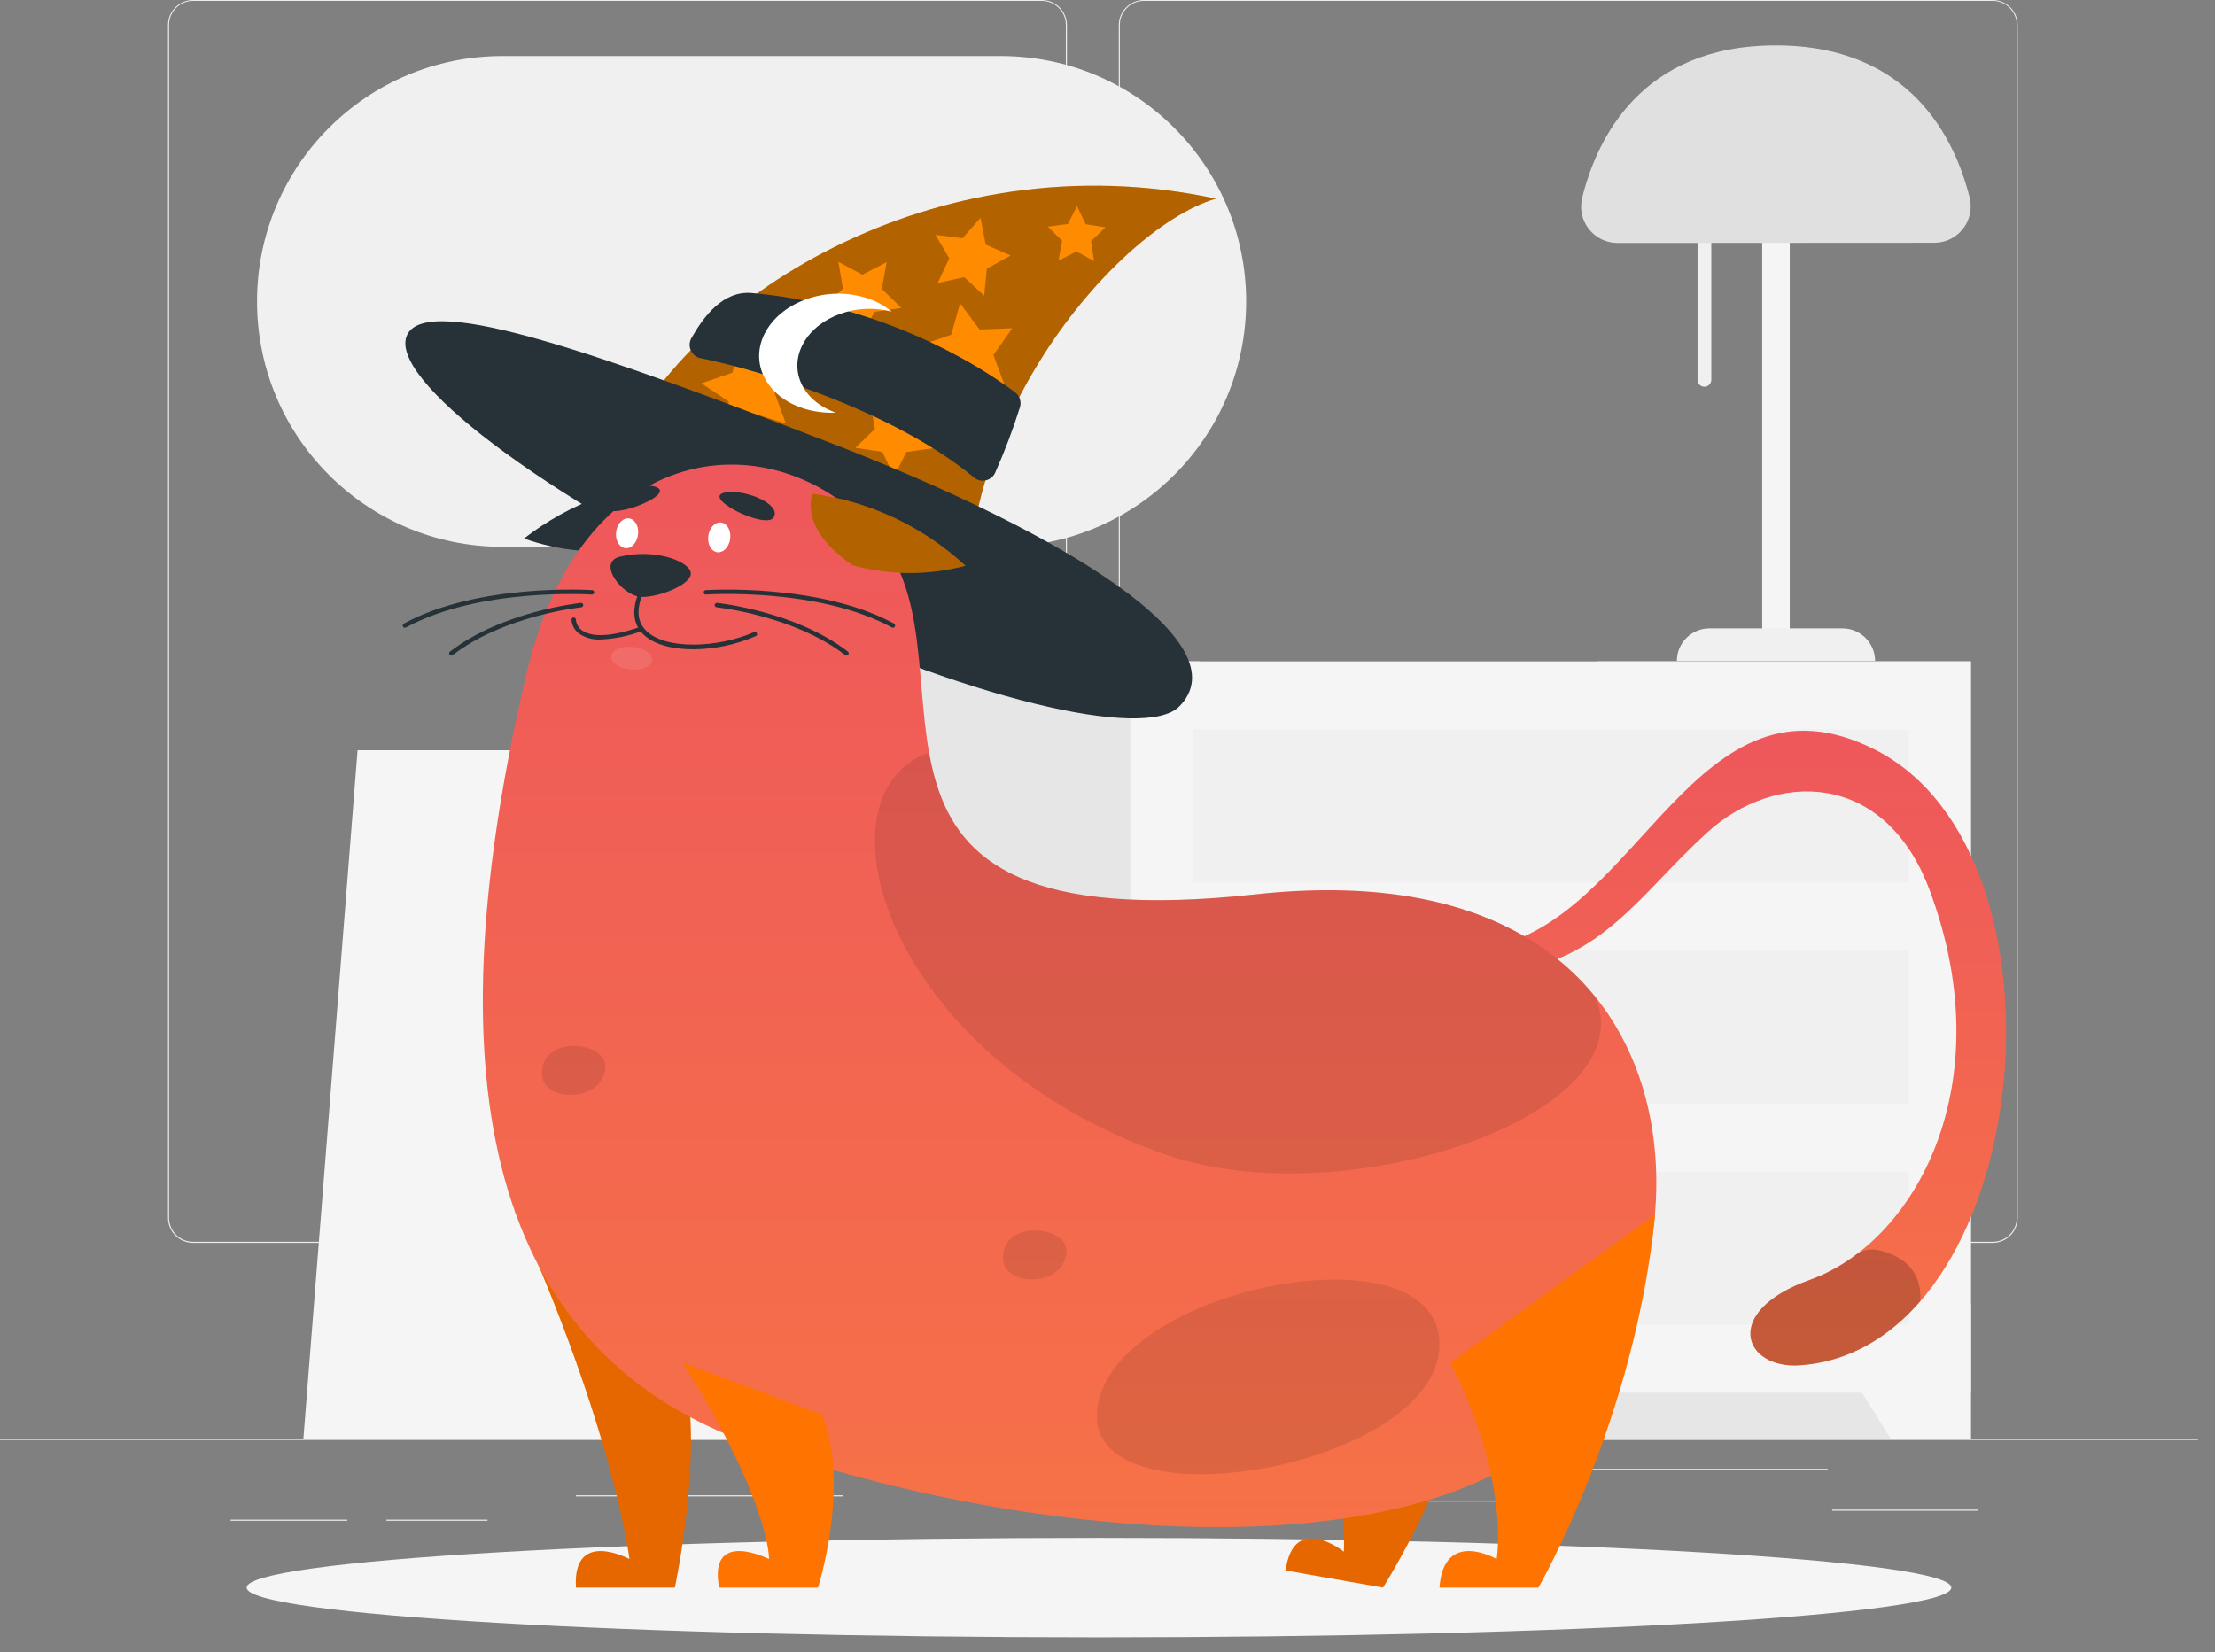 <!--
 * Copyright (c) 2023-2024, WSO2 LLC. (https://www.wso2.com).
 *
 * WSO2 LLC. licenses this file to you under the Apache License,
 * Version 2.0 (the "License"); you may not use this file except
 * in compliance with the License.
 * You may obtain a copy of the License at
 *
 *     http://www.apache.org/licenses/LICENSE-2.0
 *
 * Unless required by applicable law or agreed to in writing,
 * software distributed under the License is distributed on an
 * "AS IS" BASIS, WITHOUT WARRANTIES OR CONDITIONS OF ANY
 * KIND, either express or implied. See the License for the
 * specific language governing permissions and limitations
 * under the License.
-->

<svg id="rafiki-the-cat" class="icon" width="126" height="94" viewBox="0 0 126 94" fill="none"
    xmlns="http://www.w3.org/2000/svg">
    <rect x="0" y="0" width="126" height="94" fill="#808080" stroke="none"/>
    <path d="M125.031 81.87H0V81.933H125.031V81.87Z" fill="#EBEBEB" />
    <path d="M112.503 85.894H104.221V85.957H112.503V85.894Z" fill="#EBEBEB" />
    <path d="M68.322 85.111H65.098V85.173H68.322V85.111Z" fill="#EBEBEB" />
    <path d="M87.439 85.376H80.652V85.439H87.439V85.376Z" fill="#EBEBEB" />
    <path d="M103.971 83.573H89.94V83.636H103.971V83.573Z" fill="#EBEBEB" />
    <path d="M19.752 86.466H13.118V86.529H19.752V86.466Z" fill="#EBEBEB" />
    <path d="M27.729 86.466H21.978V86.529H27.729V86.466Z" fill="#EBEBEB" />
    <path d="M47.964 85.081H32.758V85.143H47.964V85.081Z" fill="#EBEBEB" />
    <path
        d="M59.264 70.718H10.98C10.602 70.717 10.239 70.566 9.972 70.298C9.705 70.031 9.555 69.668 9.555 69.29V1.415C9.558 1.039 9.709 0.68 9.976 0.415C10.243 0.15 10.604 0.001 10.98 0H59.264C59.643 0 60.006 0.15 60.274 0.418C60.542 0.686 60.692 1.049 60.692 1.428V69.29C60.692 69.668 60.542 70.031 60.274 70.299C60.006 70.567 59.643 70.718 59.264 70.718ZM10.98 0.05C10.618 0.051 10.272 0.195 10.016 0.451C9.761 0.707 9.617 1.054 9.617 1.415V69.29C9.617 69.651 9.761 69.998 10.016 70.254C10.272 70.51 10.618 70.654 10.98 70.655H59.264C59.626 70.654 59.973 70.51 60.229 70.254C60.485 69.998 60.629 69.651 60.63 69.29V1.415C60.629 1.053 60.485 0.707 60.229 0.451C59.973 0.195 59.626 0.051 59.264 0.05H10.98Z"
        fill="#EBEBEB" />
    <path
        d="M113.356 70.718H65.069C64.69 70.717 64.327 70.566 64.06 70.299C63.792 70.031 63.642 69.668 63.641 69.29V1.415C63.645 1.039 63.797 0.679 64.064 0.415C64.332 0.15 64.692 0.001 65.069 0H113.356C113.731 0.001 114.091 0.151 114.358 0.416C114.624 0.68 114.775 1.04 114.778 1.415V69.29C114.778 69.667 114.629 70.03 114.362 70.297C114.095 70.565 113.733 70.716 113.356 70.718ZM65.069 0.05C64.707 0.051 64.36 0.195 64.104 0.451C63.848 0.707 63.704 1.053 63.703 1.415V69.29C63.704 69.651 63.848 69.998 64.104 70.254C64.36 70.51 64.707 70.654 65.069 70.655H113.356C113.718 70.654 114.064 70.51 114.32 70.254C114.576 69.998 114.72 69.651 114.721 69.29V1.415C114.72 1.053 114.576 0.707 114.32 0.451C114.064 0.195 113.718 0.051 113.356 0.05H65.069Z"
        fill="#EBEBEB" />
    <path
        d="M28.583 31.112L56.925 31.112C64.636 31.112 70.888 24.861 70.888 17.15C70.888 9.439 64.636 3.188 56.925 3.188L28.583 3.188C20.872 3.188 14.621 9.439 14.621 17.15C14.621 24.861 20.872 31.112 28.583 31.112Z"
        fill="#F0F0F0" />
    <path
        d="M101.025 36.679C101.233 36.679 101.432 36.597 101.579 36.45C101.726 36.303 101.809 36.104 101.81 35.896V11.64C101.81 11.537 101.79 11.435 101.751 11.339C101.712 11.244 101.654 11.157 101.581 11.084C101.508 11.01 101.421 10.952 101.326 10.913C101.23 10.873 101.128 10.853 101.025 10.853C100.817 10.853 100.619 10.936 100.472 11.083C100.325 11.229 100.243 11.428 100.242 11.635V35.891C100.242 35.995 100.262 36.097 100.301 36.192C100.34 36.287 100.398 36.374 100.47 36.447C100.543 36.52 100.629 36.579 100.725 36.618C100.82 36.658 100.922 36.679 101.025 36.679Z"
        fill="#F5F5F5" />
    <path
        d="M95.389 37.604H106.664C106.663 37.114 106.468 36.644 106.121 36.297C105.774 35.95 105.304 35.755 104.813 35.754H97.239C96.748 35.754 96.278 35.949 95.931 36.296C95.584 36.643 95.389 37.114 95.389 37.604Z"
        fill="#F0F0F0" />
    <path
        d="M96.956 22.006C97.06 22.005 97.159 21.963 97.232 21.89C97.305 21.816 97.347 21.717 97.347 21.613V9.685C97.347 9.582 97.305 9.483 97.232 9.409C97.159 9.336 97.06 9.295 96.956 9.295C96.905 9.295 96.854 9.305 96.806 9.324C96.759 9.344 96.715 9.372 96.679 9.408C96.642 9.445 96.614 9.488 96.594 9.535C96.574 9.583 96.564 9.634 96.564 9.685V21.616C96.564 21.719 96.606 21.819 96.68 21.892C96.753 21.965 96.853 22.006 96.956 22.006Z"
        fill="#F0F0F0" />
    <path
        d="M110.042 13.814C110.356 13.812 110.665 13.74 110.947 13.601C111.228 13.463 111.475 13.262 111.668 13.015C111.86 12.767 111.994 12.479 112.059 12.172C112.124 11.865 112.118 11.547 112.043 11.243C111.217 7.93 108.697 2.583 101.017 2.583C93.338 2.583 90.825 7.93 90.002 11.253C89.926 11.557 89.92 11.875 89.985 12.182C90.05 12.489 90.183 12.778 90.376 13.026C90.569 13.273 90.816 13.474 91.097 13.612C91.379 13.75 91.689 13.823 92.003 13.824L110.042 13.814Z"
        fill="#E0E0E0" />
    <path d="M112.11 37.632H90.882V81.868H112.11V37.632Z" fill="#E6E6E6" />
    <path d="M107.559 81.87H112.11V74.238H102.783L107.559 81.87Z" fill="#F5F5F5" />
    <path d="M68.272 37.632H47.044V81.868H68.272V37.632Z" fill="#E6E6E6" />
    <path d="M112.113 37.632H64.301V79.243H112.113V37.632Z" fill="#F5F5F5" />
    <path d="M108.579 41.495H67.832V50.215H108.579V41.495Z" fill="#F0F0F0" />
    <path d="M68.855 81.87H64.301V74.238H73.628L68.855 81.87Z" fill="#F5F5F5" />
    <path d="M108.579 54.078H67.832V62.798H108.579V54.078Z" fill="#F0F0F0" />
    <path d="M108.579 66.661H67.832V75.381H108.579V66.661Z" fill="#F0F0F0" />
    <path d="M20.478 46.692H49.347L48.917 81.871H20.048L20.478 46.692Z" fill="#E0E0E0" />
    <path d="M21.8 42.688H50.092L47.012 81.87H18.72L21.8 42.688Z" fill="#F0F0F0" />
    <path d="M20.34 42.688H48.632L45.549 81.87H17.257L20.34 42.688Z" fill="#F5F5F5" />
    <path
        d="M62.516 93.163C89.293 93.163 111 91.896 111 90.332C111 88.769 89.293 87.502 62.516 87.502C35.739 87.502 14.031 88.769 14.031 90.332C14.031 91.896 35.739 93.163 62.516 93.163Z"
        fill="#F5F5F5" />
    <path
        d="M35.041 26.126C38.772 17.124 53.118 7.852 69.167 11.303C63.148 13.076 52.913 25.581 55.494 37.612C44.816 34.238 35.041 26.126 35.041 26.126Z"
        fill="#FF8C00" />
    <path opacity="0.3"
        d="M35.041 26.126C38.772 17.124 53.118 7.852 69.167 11.303C63.148 13.076 52.913 25.581 55.494 37.612C44.816 34.238 35.041 26.126 35.041 26.126Z"
        fill="black" />
    <path
        d="M54.613 17.262L55.726 18.749L57.582 18.677L56.511 20.195L57.154 21.938L55.379 21.387L53.921 22.538L53.896 20.68L52.35 19.647L54.108 19.049L54.613 17.262Z"
        fill="#FF8C00" />
    <path
        d="M42.163 19.422L43.276 20.91L45.131 20.838L44.061 22.355L44.704 24.098L42.931 23.548L41.47 24.699L41.445 22.841L39.9 21.81L41.66 21.21L42.163 19.422Z"
        fill="#FF8C00" />
    <path
        d="M50.435 14.914L50.165 16.437L51.27 17.522L49.737 17.739L49.047 19.125L48.367 17.735L46.837 17.504L47.949 16.429L47.694 14.901L49.06 15.629L50.435 14.914Z"
        fill="#FF8C00" />
    <path
        d="M52.253 22.891L51.986 24.414L53.091 25.499L51.558 25.716L50.868 27.102L50.188 25.709L48.657 25.481L49.77 24.406L49.512 22.878L50.88 23.606L52.253 22.891Z"
        fill="#FF8C00" />
    <path
        d="M55.779 12.398L56.072 13.918L57.489 14.539L56.137 15.286L55.984 16.827L54.854 15.769L53.341 16.102L53.999 14.699L53.216 13.363L54.751 13.556L55.779 12.398Z"
        fill="#FF8C00" />
    <path
        d="M62.889 12.936L62.061 13.724L62.238 14.854L61.233 14.309L60.212 14.829L60.42 13.704L59.612 12.896L60.745 12.746L61.266 11.725L61.758 12.758L62.889 12.936Z"
        fill="#FF8C00" />
    <path
        d="M67.072 40.207C65.154 42.12 55.114 39.892 42.988 34.053C30.863 28.214 21.983 21.503 23.163 19.049C24.344 16.596 34.689 20.362 47.244 25.201C60.73 30.412 70.655 36.629 67.072 40.207Z"
        fill="#263238" />
    <path
        d="M42.76 16.672C41.135 16.532 40.037 17.992 39.332 19.235C39.271 19.342 39.236 19.462 39.23 19.584C39.225 19.707 39.249 19.83 39.3 19.942C39.351 20.053 39.428 20.152 39.524 20.228C39.621 20.304 39.734 20.356 39.855 20.38C43.403 21.093 50.91 23.441 55.404 27.167C55.493 27.243 55.6 27.298 55.714 27.327C55.828 27.356 55.948 27.359 56.063 27.335C56.179 27.311 56.288 27.26 56.381 27.188C56.474 27.116 56.549 27.023 56.601 26.917C57.144 25.702 57.615 24.457 58.014 23.188C58.066 23.032 58.067 22.864 58.017 22.707C57.967 22.55 57.869 22.413 57.736 22.316C54.098 19.61 48.582 17.177 42.76 16.672Z"
        fill="#263238" />
    <path
        d="M47.541 23.478C46.934 23.508 46.327 23.432 45.746 23.253C43.571 22.573 42.588 20.613 43.556 18.87C44.523 17.127 47.071 16.262 49.247 16.942C49.789 17.103 50.292 17.373 50.725 17.737C48.779 17.204 46.554 17.987 45.696 19.537C44.838 21.088 45.666 22.821 47.541 23.478Z"
        fill="white" />
    <path
        d="M38.845 27.302C35.561 27.46 32.406 28.625 29.808 30.64C31.86 31.375 34.069 31.558 36.214 31.17L38.845 27.302Z"
        fill="#263238" />
    <path
        d="M83.101 77.924L73.636 71.8C76.759 82.11 76.446 88.289 76.446 88.289C76.446 88.289 73.591 86.008 73.131 89.357L78.672 90.332C78.672 90.332 83.626 82.502 83.101 77.924Z"
        fill="#E66700" />
    <path
        d="M38.76 77.537L29.257 68.845C34.889 81.245 35.806 88.707 35.806 88.707C35.806 88.707 32.556 86.957 32.763 90.332H38.39C38.39 90.332 40.178 81.955 38.76 77.537Z"
        fill="#E66700" />
    <path
        d="M106.644 42.646C96.484 37.529 93.253 52.398 84.686 53.898L85.701 55.266C91.125 54.676 93.243 50.905 97.094 47.384C100.945 43.864 107.199 43.803 109.755 50.618C113.913 61.698 108.944 70.685 102.935 72.828C97.907 74.621 99.184 77.914 102.398 77.684C115.596 76.742 118.529 48.635 106.644 42.646Z"
        fill="url(#paint0_linear_927_10525)" />
    <path
        d="M29.948 38.335C24.796 60.248 26.992 76.662 42.931 82.23C58.87 87.799 81.343 89.662 89.522 80.493C97.702 71.323 97.247 48.075 71.418 50.885C45.589 53.696 55.947 37.959 50.075 30.67C44.669 23.944 33.233 24.349 29.948 38.335Z"
        fill="url(#paint1_linear_927_10525)" />
    <path opacity="0.1"
        d="M37.095 37.557C37.065 37.91 36.52 38.15 35.877 38.095C35.234 38.04 34.741 37.709 34.771 37.344C34.801 36.979 35.346 36.752 35.987 36.807C36.627 36.862 37.125 37.204 37.095 37.557Z"
        fill="white" />
    <path opacity="0.1"
        d="M90.725 56.676C87.302 52.477 81.17 49.829 71.428 50.89C56.887 52.472 53.813 48.176 52.861 42.818C46.151 45.136 50.265 60.102 66.289 65.688C76.519 69.249 93.743 63.413 90.725 56.676Z"
        fill="black" />
    <path
        d="M46.762 80.495L38.847 77.537C43.849 85.538 43.746 88.707 43.746 88.707C43.746 88.707 40.275 86.956 40.908 90.332H46.534C46.534 90.332 48.382 84.496 46.762 80.495Z"
        fill="#FF7300" />
    <path
        d="M94.15 69.107L82.502 77.537C85.931 84.288 85.136 88.707 85.136 88.707C85.136 88.707 82.117 86.956 81.885 90.332H87.511C87.511 90.332 93.023 80.77 94.15 69.107Z"
        fill="#FF7300" />
    <path
        d="M35.259 31.676C37.094 31.221 39.025 31.841 39.275 32.508C39.525 33.176 37.609 33.966 36.524 33.966C35.439 33.966 33.913 32.008 35.259 31.676Z"
        fill="#263238" />
    <path
        d="M39.438 36.944C38.222 36.944 37.122 36.664 36.527 36.022C36.104 35.569 35.777 34.724 36.539 33.271C36.547 33.256 36.557 33.243 36.569 33.233C36.582 33.222 36.596 33.214 36.612 33.209C36.628 33.204 36.644 33.203 36.66 33.204C36.677 33.206 36.693 33.211 36.707 33.218C36.721 33.226 36.735 33.236 36.745 33.249C36.756 33.262 36.764 33.277 36.769 33.292C36.773 33.308 36.775 33.325 36.774 33.341C36.772 33.358 36.767 33.374 36.759 33.388C36.194 34.441 36.177 35.266 36.709 35.839C37.79 37.004 40.863 36.867 42.891 35.967C42.906 35.959 42.922 35.956 42.938 35.955C42.955 35.954 42.971 35.957 42.987 35.963C43.002 35.969 43.016 35.977 43.028 35.989C43.04 36 43.049 36.014 43.056 36.029C43.069 36.059 43.071 36.094 43.059 36.124C43.047 36.155 43.023 36.181 42.993 36.194C41.87 36.68 40.661 36.935 39.438 36.944Z"
        fill="#263238" />
    <path
        d="M34.163 36.387C33.745 36.41 33.331 36.301 32.978 36.077C32.843 35.985 32.73 35.864 32.648 35.722C32.567 35.58 32.519 35.422 32.508 35.259C32.508 35.226 32.521 35.194 32.545 35.17C32.568 35.147 32.6 35.134 32.633 35.134C32.649 35.133 32.666 35.136 32.681 35.142C32.696 35.148 32.71 35.157 32.721 35.169C32.733 35.18 32.742 35.194 32.748 35.209C32.755 35.224 32.758 35.24 32.758 35.256C32.768 35.381 32.807 35.502 32.871 35.61C32.935 35.718 33.023 35.81 33.128 35.879C33.536 36.164 34.438 36.357 36.446 35.659C36.478 35.648 36.512 35.651 36.541 35.665C36.571 35.68 36.593 35.705 36.604 35.736C36.615 35.768 36.614 35.802 36.6 35.832C36.586 35.862 36.56 35.885 36.529 35.897C35.772 36.186 34.973 36.351 34.163 36.387Z"
        fill="#263238" />
    <path
        d="M41.536 30.657C41.597 30.19 41.368 29.775 41.024 29.73C40.68 29.685 40.352 30.027 40.291 30.494C40.23 30.961 40.459 31.376 40.803 31.421C41.146 31.466 41.475 31.124 41.536 30.657Z"
        fill="white" />
    <path
        d="M36.302 30.343C36.275 30.813 35.969 31.193 35.622 31.191C35.274 31.188 35.014 30.81 35.041 30.34C35.069 29.87 35.377 29.492 35.724 29.492C36.072 29.492 36.33 29.875 36.302 30.343Z"
        fill="white" />
    <path opacity="0.1"
        d="M62.408 80.235C63.125 73.196 82.08 69.582 81.88 76.584C81.68 83.586 61.72 86.959 62.408 80.235Z"
        fill="black" />
    <path opacity="0.2"
        d="M106.849 71.125C106.622 71.077 106.389 71.078 106.163 71.128C105.937 71.179 105.725 71.277 105.541 71.418C104.747 72.014 103.869 72.49 102.935 72.828C97.906 74.621 99.184 77.914 102.398 77.684C105.128 77.489 107.421 76.131 109.232 74.046C109.354 72.393 108.349 71.47 106.849 71.125Z"
        fill="black" />
    <path opacity="0.1"
        d="M57.064 71.695C56.879 69.337 60.816 69.707 60.663 71.272C60.481 73.251 57.182 73.208 57.064 71.695Z"
        fill="black" />
    <path opacity="0.1"
        d="M30.835 61.193C30.65 58.834 34.587 59.204 34.435 60.77C34.26 62.748 30.953 62.706 30.835 61.193Z"
        fill="black" />
    <path
        d="M23.033 35.717C23.011 35.717 22.988 35.711 22.969 35.7C22.95 35.688 22.934 35.671 22.923 35.651C22.908 35.622 22.904 35.588 22.914 35.556C22.923 35.525 22.944 35.498 22.973 35.481C27.224 33.158 33.621 33.574 33.683 33.578C33.716 33.581 33.747 33.596 33.769 33.621C33.791 33.646 33.802 33.678 33.801 33.711C33.8 33.728 33.796 33.744 33.788 33.759C33.781 33.774 33.771 33.787 33.758 33.798C33.745 33.809 33.731 33.818 33.715 33.823C33.699 33.828 33.682 33.83 33.666 33.829C33.603 33.829 27.289 33.413 23.093 35.702C23.075 35.711 23.054 35.716 23.033 35.717Z"
        fill="#263238" />
    <path
        d="M25.674 37.302C25.654 37.301 25.635 37.297 25.618 37.288C25.601 37.279 25.585 37.267 25.574 37.252C25.553 37.225 25.545 37.192 25.549 37.159C25.553 37.127 25.57 37.097 25.596 37.077C28.564 34.776 32.995 34.308 33.041 34.306C33.074 34.303 33.107 34.312 33.133 34.334C33.158 34.355 33.175 34.385 33.178 34.418C33.181 34.452 33.171 34.485 33.15 34.511C33.129 34.536 33.099 34.553 33.066 34.556C33.021 34.556 28.66 35.021 25.749 37.277C25.727 37.293 25.701 37.302 25.674 37.302Z"
        fill="#263238" />
    <path
        d="M50.795 35.716C50.774 35.716 50.754 35.711 50.735 35.701C46.536 33.413 40.232 33.823 40.162 33.828C40.146 33.829 40.129 33.827 40.114 33.822C40.098 33.817 40.084 33.809 40.071 33.798C40.046 33.776 40.031 33.745 40.029 33.712C40.026 33.679 40.037 33.646 40.059 33.621C40.081 33.596 40.112 33.58 40.145 33.578C40.21 33.578 46.594 33.158 50.855 35.481C50.884 35.497 50.905 35.524 50.914 35.556C50.924 35.588 50.92 35.622 50.905 35.651C50.894 35.671 50.879 35.688 50.859 35.699C50.84 35.711 50.818 35.717 50.795 35.716Z"
        fill="#263238" />
    <path
        d="M48.157 37.302C48.129 37.301 48.102 37.292 48.08 37.274C45.171 35.024 40.808 34.559 40.765 34.553C40.749 34.552 40.733 34.547 40.718 34.539C40.704 34.532 40.691 34.521 40.68 34.508C40.67 34.495 40.662 34.481 40.657 34.465C40.653 34.449 40.651 34.432 40.653 34.416C40.656 34.383 40.673 34.353 40.699 34.333C40.724 34.312 40.757 34.302 40.79 34.306C40.833 34.306 45.266 34.776 48.232 37.077C48.258 37.097 48.275 37.127 48.279 37.16C48.284 37.192 48.275 37.225 48.255 37.252C48.243 37.267 48.228 37.279 48.212 37.288C48.195 37.297 48.176 37.301 48.157 37.302Z"
        fill="#263238" />
    <path
        d="M41.35 28.006C42.511 27.866 44.464 28.717 44.009 29.442C43.554 30.168 39.669 28.214 41.35 28.006Z"
        fill="#263238" />
    <path
        d="M37.14 27.659C35.992 27.429 33.981 28.127 34.389 28.885C34.796 29.643 38.798 27.992 37.14 27.659Z"
        fill="#263238" />
    <path
        d="M46.199 28.087C49.458 28.525 52.502 29.957 54.919 32.188C52.811 32.746 50.593 32.738 48.49 32.165C46.659 30.877 45.829 29.519 46.199 28.087Z"
        fill="#FF8C00" />
    <path opacity="0.3"
        d="M46.199 28.087C49.458 28.525 52.502 29.957 54.919 32.188C52.811 32.746 50.593 32.738 48.49 32.165C46.659 30.877 45.829 29.519 46.199 28.087Z"
        fill="black" />
    <defs>
        <linearGradient id="paint0_linear_927_10525" x1="99.402" y1="41.579" x2="99.402"
            y2="77.696" gradientUnits="userSpaceOnUse">
            <stop stop-color="#EE575C" />
            <stop offset="1" stop-color="#F67147" />
        </linearGradient>
        <linearGradient id="paint1_linear_927_10525" x1="60.843" y1="26.434" x2="60.843"
            y2="86.889" gradientUnits="userSpaceOnUse">
            <stop stop-color="#EE575C" />
            <stop offset="1" stop-color="#F67147" />
        </linearGradient>
    </defs>
</svg>
